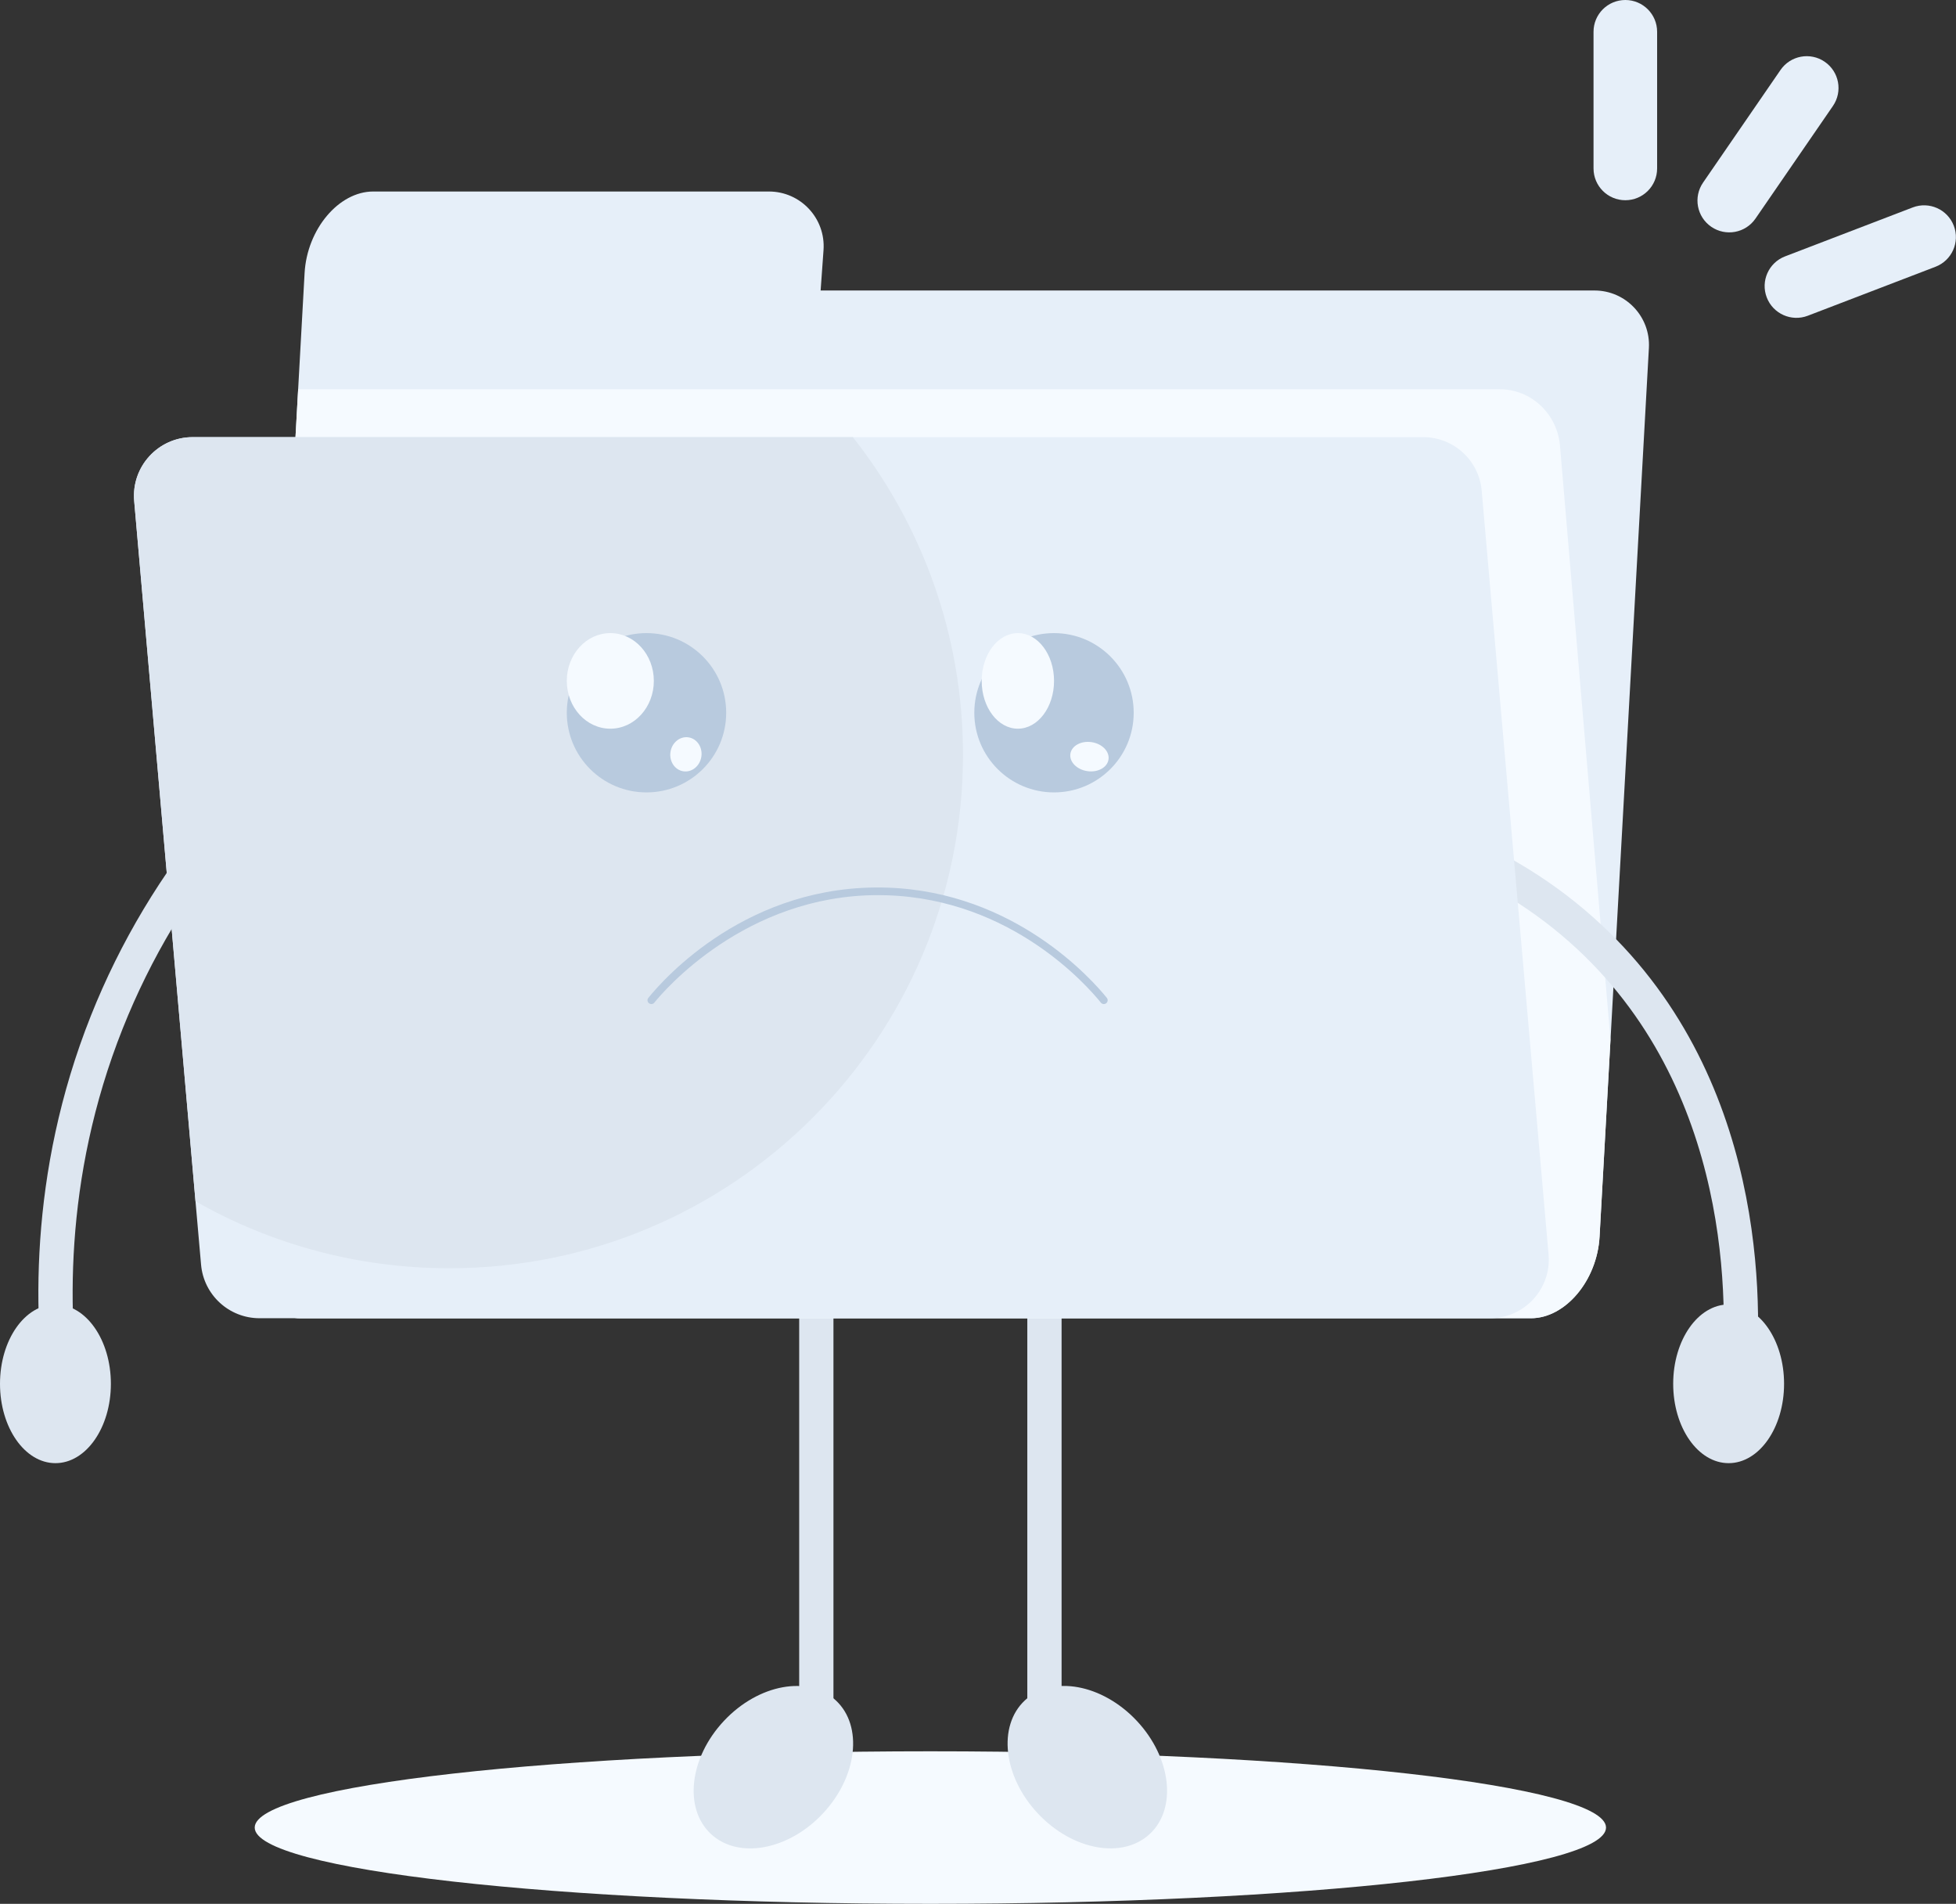 <svg width="186" height="181" viewBox="0 0 186 181" fill="none" xmlns="http://www.w3.org/2000/svg">
<rect x="0" y="0" width="186" height="181" fill="#333333" stroke="none"/>
<g clip-path="url(#clip0_2729_85833)">
<path d="M88.47 181C123.954 181 152.72 177.754 152.72 173.749C152.72 169.744 123.954 166.498 88.47 166.498C52.986 166.498 24.221 169.744 24.221 173.749C24.221 177.754 52.986 181 88.47 181Z" fill="#F5FAFF"/>
<path d="M79.255 121.787H75.996V163.513H79.255V121.787Z" fill="#DDE6F0"/>
<path d="M78.247 172.413C81.532 168.911 82.089 164.1 79.491 161.668C76.894 159.235 72.126 160.103 68.841 163.606C65.556 167.108 64.999 171.919 67.597 174.351C70.194 176.783 74.963 175.916 78.247 172.413Z" fill="#DDE6F0"/>
<path d="M100.948 121.787H97.689V163.513H100.948V121.787Z" fill="#DDE6F0"/>
<path d="M109.344 174.348C111.941 171.916 111.384 167.105 108.1 163.602C104.815 160.1 100.047 159.232 97.45 161.664C94.852 164.097 95.409 168.908 98.694 172.41C101.978 175.913 106.746 176.78 109.344 174.348Z" fill="#DDE6F0"/>
<path d="M151.626 27.618C154.599 27.618 156.96 30.115 156.797 33.078L152.108 117.568C151.876 121.74 148.86 125.326 145.583 125.326H28.569C25.672 125.326 23.608 122.496 23.811 118.813L28.964 25.965C29.195 21.793 32.212 18.207 35.489 18.207H73.117C76.141 18.207 78.527 20.769 78.31 23.783L78.035 27.618H151.623H151.626Z" fill="#E6EFF9"/>
<path d="M153.144 98.862L152.104 117.568C151.873 121.74 148.856 125.326 145.579 125.326H28.569C25.672 125.326 23.608 122.497 23.811 118.813L28.352 37.008H142.621C145.598 37.008 148.082 39.338 148.342 42.377L153.144 98.862Z" fill="#F5FAFF"/>
<path d="M166.845 132.284L163.605 131.93C164.264 125.912 165.281 105.173 150.703 90.917C146.901 87.201 142.364 84.245 137.219 82.132L138.457 79.121C143.994 81.393 148.882 84.581 152.984 88.594C168.616 103.877 167.548 125.902 166.845 132.288V132.284Z" fill="#DDE6F0"/>
<path d="M141.694 125.325H24.68C21.784 125.325 19.372 123.114 19.119 120.23L18.59 114.206L12.76 47.626C12.474 44.366 15.049 41.559 18.322 41.559H135.336C138.233 41.559 140.648 43.773 140.898 46.653L147.256 119.261C147.542 122.521 144.968 125.325 141.694 125.325Z" fill="#E6EFF9"/>
<path d="M157.579 3.021C157.579 1.353 156.226 0 154.556 0C152.886 0 151.532 1.353 151.532 3.021V16.014C151.532 17.683 152.886 19.036 154.556 19.036C156.226 19.036 157.579 17.683 157.579 16.014V3.021Z" fill="#E6EFF9"/>
<path d="M174.297 10.075C175.242 8.699 174.894 6.818 173.517 5.873C172.141 4.928 170.259 5.277 169.313 6.652L161.948 17.36C161.002 18.735 161.351 20.616 162.727 21.561C164.104 22.506 165.986 22.158 166.932 20.782L174.297 10.075Z" fill="#E6EFF9"/>
<path d="M184.05 25.362C185.609 24.765 186.388 23.017 185.79 21.459C185.192 19.902 183.443 19.123 181.884 19.721L169.744 24.375C168.185 24.973 167.406 26.72 168.004 28.278C168.603 29.836 170.351 30.614 171.91 30.017L184.05 25.362Z" fill="#E6EFF9"/>
<path d="M91.573 71.764C91.573 98.72 69.707 120.574 42.731 120.574C33.95 120.574 25.709 118.259 18.59 114.206L12.76 47.626C12.474 44.366 15.049 41.559 18.322 41.559H81.098C87.659 49.87 91.573 60.363 91.573 71.764Z" fill="#DDE6F0"/>
<path d="M4.573 134.747C3.128 125.632 2.661 111.608 8.64 96.574C11.428 89.566 15.331 83.042 20.248 77.188L22.747 79.279C18.054 84.869 14.328 91.093 11.67 97.779C5.964 112.129 6.413 125.528 7.792 134.24L4.573 134.75V134.747Z" fill="#DDE6F0"/>
<path d="M5.272 139.104C8.184 139.104 10.544 135.726 10.544 131.56C10.544 127.393 8.184 124.016 5.272 124.016C2.36 124.016 0 127.393 0 131.56C0 135.726 2.36 139.104 5.272 139.104Z" fill="#DDE6F0"/>
<path d="M164.379 139.104C167.291 139.104 169.651 135.726 169.651 131.56C169.651 127.393 167.291 124.016 164.379 124.016C161.468 124.016 159.107 127.393 159.107 131.56C159.107 135.726 161.468 139.104 164.379 139.104Z" fill="#DDE6F0"/>
<path d="M61.476 75.335C65.662 75.335 69.055 71.945 69.055 67.763C69.055 63.58 65.662 60.19 61.476 60.19C57.291 60.19 53.898 63.58 53.898 67.763C53.898 71.945 57.291 75.335 61.476 75.335Z" fill="#B8CADE"/>
<path d="M58.036 69.278C60.322 69.278 62.175 67.244 62.175 64.734C62.175 62.224 60.322 60.19 58.036 60.19C55.751 60.19 53.898 62.224 53.898 64.734C53.898 67.244 55.751 69.278 58.036 69.278Z" fill="#F5FAFF"/>
<path d="M66.694 71.932C66.826 71.04 66.276 70.22 65.466 70.1C64.654 69.979 63.889 70.604 63.757 71.495C63.624 72.387 64.174 73.207 64.985 73.328C65.796 73.448 66.561 72.823 66.694 71.932Z" fill="#F5FAFF"/>
<path d="M100.227 75.335C104.413 75.335 107.806 71.945 107.806 67.763C107.806 63.58 104.413 60.19 100.227 60.19C96.042 60.19 92.649 63.58 92.649 67.763C92.649 71.945 96.042 75.335 100.227 75.335Z" fill="#B8CADE"/>
<path d="M96.791 69.278C98.691 69.278 100.231 67.244 100.231 64.734C100.231 62.224 98.691 60.19 96.791 60.19C94.891 60.19 93.351 62.224 93.351 64.734C93.351 67.244 94.891 69.278 96.791 69.278Z" fill="#F5FAFF"/>
<path d="M105.41 72.204C105.523 71.443 104.804 70.705 103.803 70.557C102.802 70.408 101.899 70.904 101.785 71.665C101.672 72.426 102.392 73.164 103.392 73.312C104.393 73.461 105.297 72.965 105.41 72.204Z" fill="#F5FAFF"/>
<path d="M61.936 95.457C61.856 95.457 61.777 95.431 61.708 95.377C61.552 95.251 61.527 95.023 61.654 94.867C63.131 93.04 71.169 83.947 84.393 84.389C96.538 84.797 103.895 93.188 105.25 94.867C105.376 95.023 105.351 95.251 105.195 95.377C105.04 95.504 104.811 95.479 104.685 95.323C103.367 93.688 96.197 85.51 84.371 85.116C84.074 85.105 83.778 85.101 83.488 85.101C70.847 85.101 63.08 94.259 62.218 95.327C62.146 95.417 62.041 95.46 61.936 95.46V95.457Z" fill="#B8CADE"/>
</g>
<defs>
<clipPath id="clip0_2729_85833">
<rect width="186" height="181" fill="white"/>
</clipPath>
</defs>
</svg>
